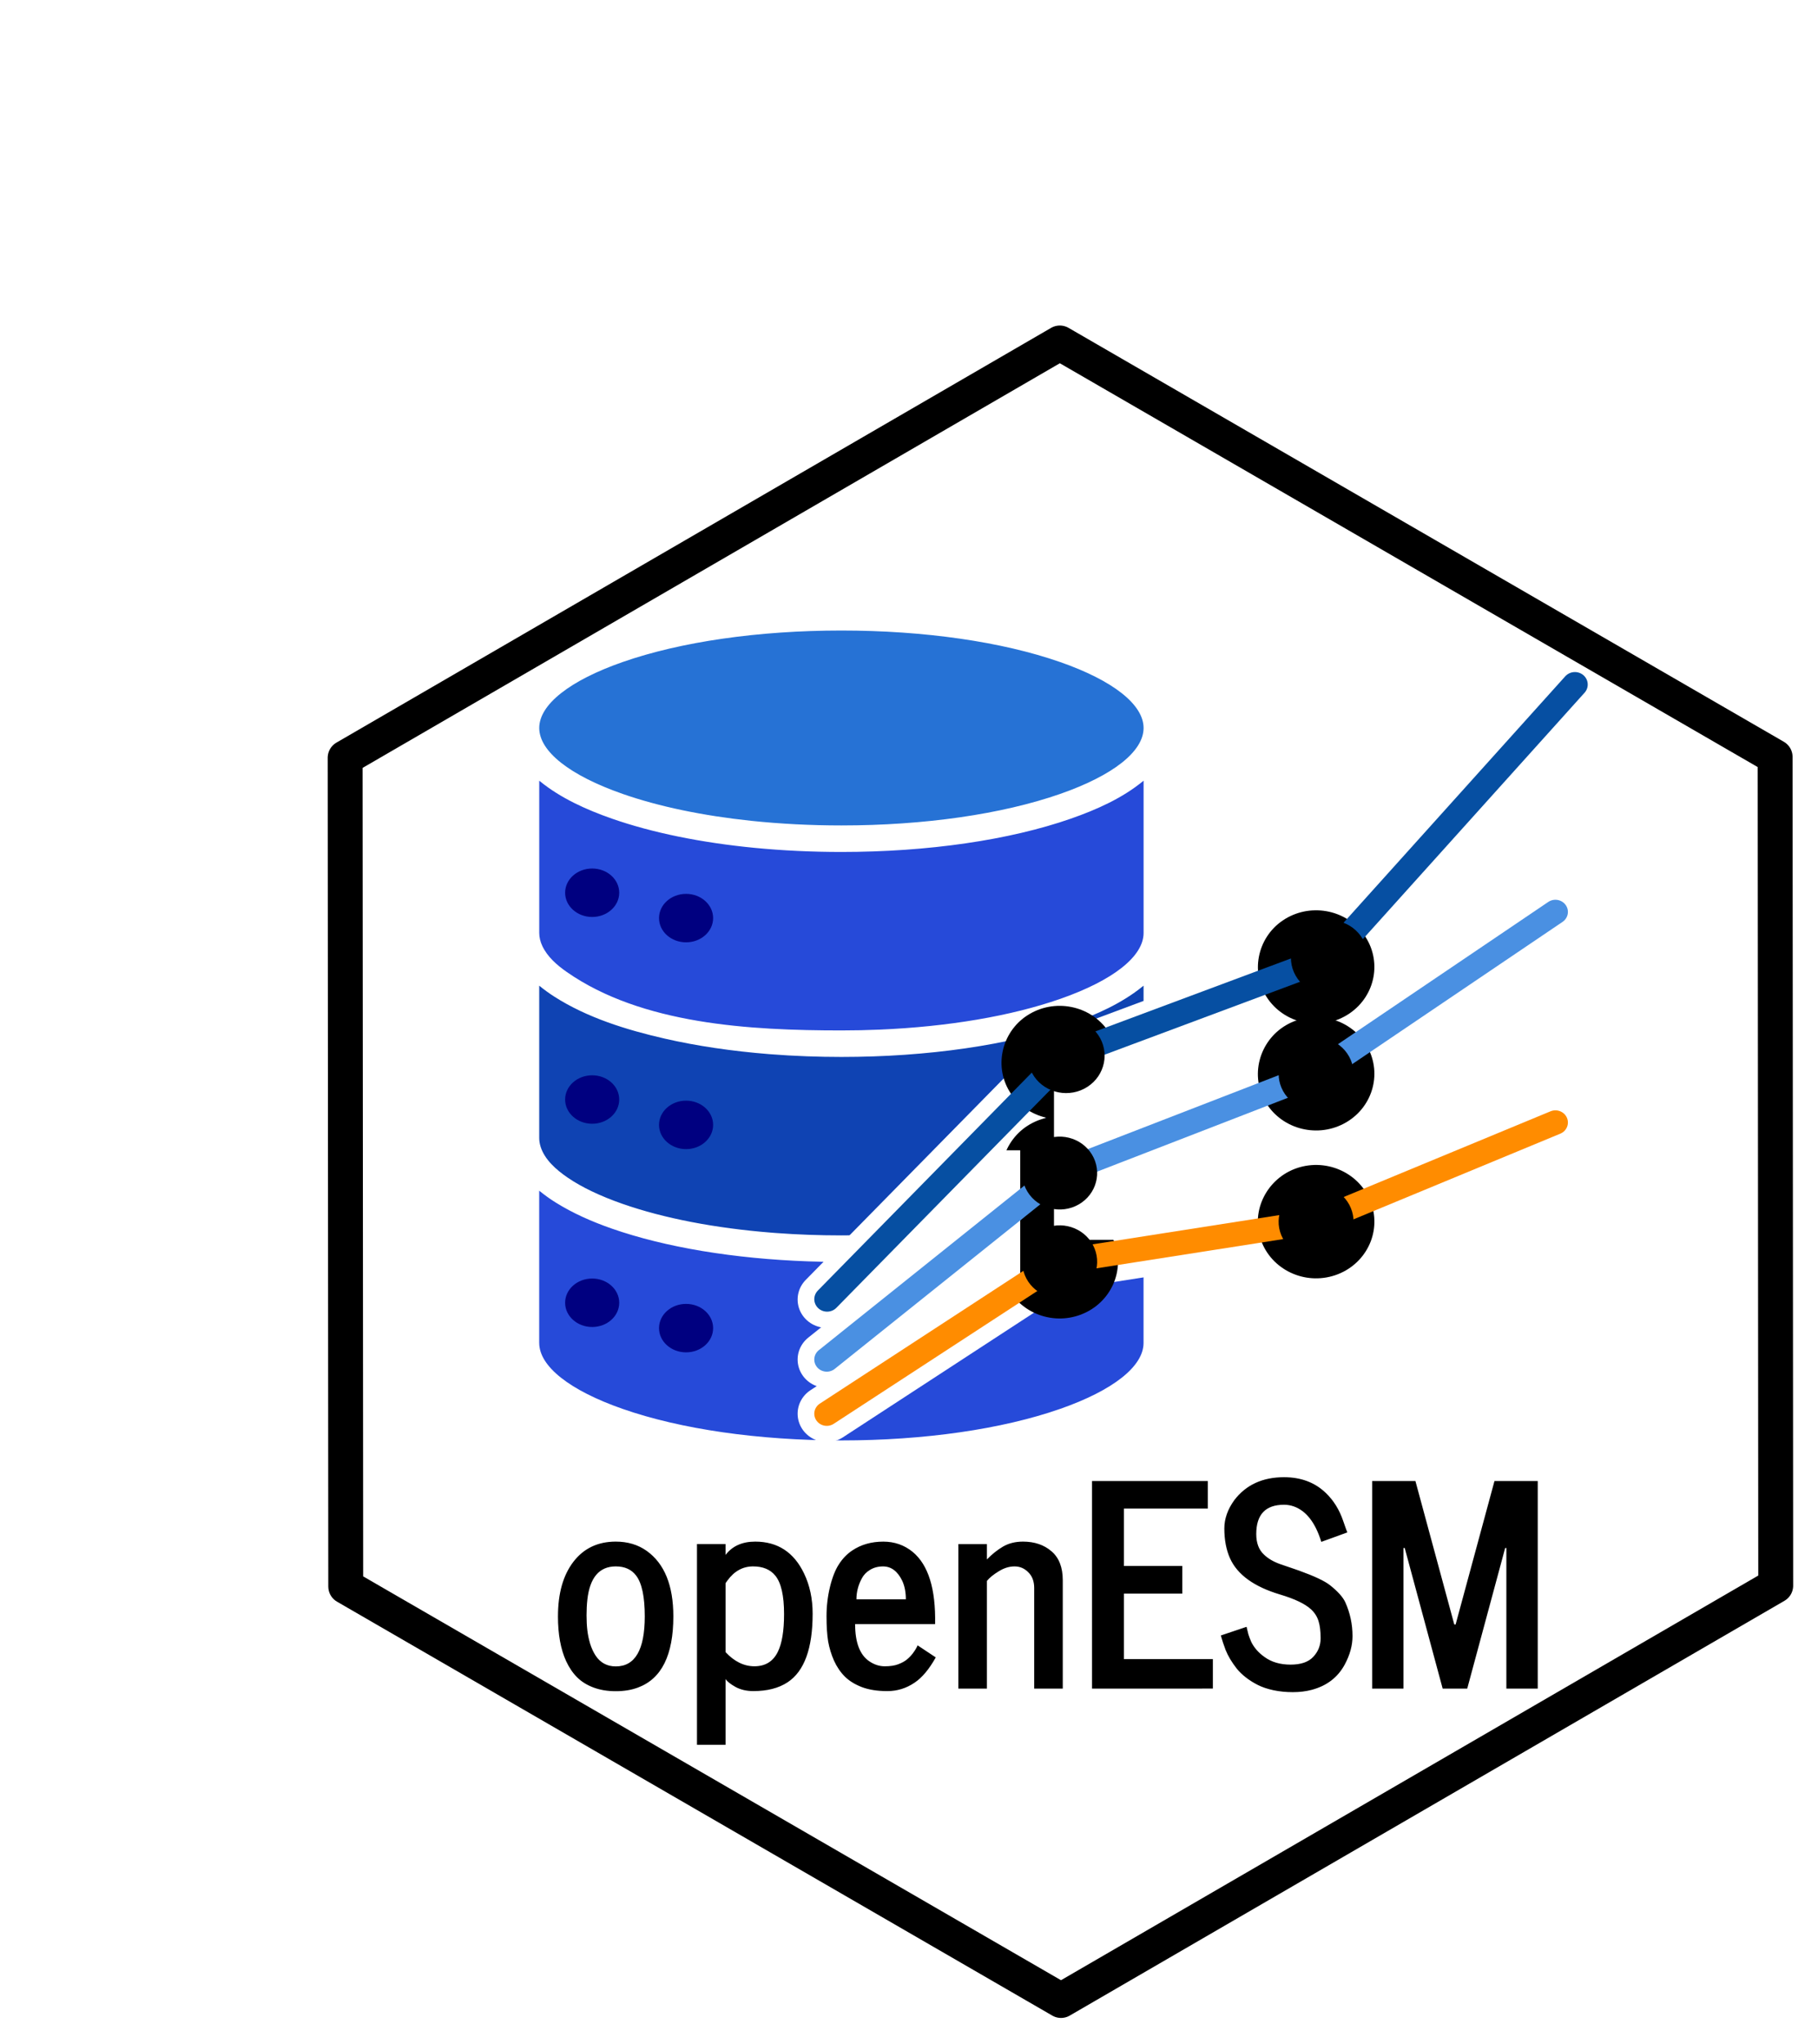 <?xml version="1.0" encoding="UTF-8" standalone="no"?>
<svg
   version="1.1"
   id="svg5"
   xml:space="preserve"
   inkscape:version="1.3.2 (091e20e, 2023-11-25, custom)"
   sodipodi:docname="openesm_icon_embedded.svg"
   inkscape:export-filename="openesm_icon.svg"
   inkscape:export-xdpi="96"
   inkscape:export-ydpi="96"
   viewBox="0 0 111.63 125.44"
   xmlns:inkscape="http://www.inkscape.org/namespaces/inkscape"
   xmlns:sodipodi="http://sodipodi.sourceforge.net/DTD/sodipodi-0.dtd"
   xmlns="http://www.w3.org/2000/svg"
   xmlns:svg="http://www.w3.org/2000/svg"><sodipodi:namedview
     id="namedview7"
     pagecolor="#ffffff"
     bordercolor="#000000"
     borderopacity="0.25"
     inkscape:showpageshadow="2"
     inkscape:pageopacity="0.0"
     inkscape:pagecheckerboard="0"
     inkscape:deskcolor="#d1d1d1"
     inkscape:document-units="mm"
     showgrid="false"
     inkscape:zoom="8"
     inkscape:cx="42.875"
     inkscape:cy="127.1875"
     inkscape:window-width="1200"
     inkscape:window-height="1849"
     inkscape:window-x="-8"
     inkscape:window-y="568"
     inkscape:window-maximized="1"
     inkscape:current-layer="layer1" /><defs
     id="defs2"><linearGradient
   id="swatch21"
   inkscape:swatch="solid"><stop
     style="stop-color:#fdfdfd;stop-opacity:1;"
     offset="0"
     id="stop21" /></linearGradient><marker
   style="overflow:visible"
   id="marker6003"
   refX="0"
   refY="0"
   orient="auto"
   inkscape:stockid="Dot"
   markerWidth="3"
   markerHeight="3"
   viewBox="0 0 5.667 5.667"
   inkscape:isstock="true"
   inkscape:collect="always"
   preserveAspectRatio="xMidYMid"><path
     transform="scale(0.5)"
     style="fill:context-stroke;fill-rule:evenodd;stroke:context-stroke;stroke-width:1pt"
     d="M 5,0 C 5,2.76 2.76,5 0,5 -2.76,5 -5,2.76 -5,0 c 0,-2.76 2.3,-5 5,-5 2.76,0 5,2.24 5,5 z"
     id="path6001"
     sodipodi:nodetypes="sssss" /></marker><marker
   style="overflow:visible"
   id="marker5909"
   refX="0"
   refY="0"
   orient="auto"
   inkscape:stockid="Dot"
   markerWidth="3"
   markerHeight="3"
   viewBox="0 0 5.667 5.667"
   inkscape:isstock="true"
   inkscape:collect="always"
   preserveAspectRatio="xMidYMid"><path
     transform="scale(0.5)"
     style="fill:context-stroke;fill-rule:evenodd;stroke:context-stroke;stroke-width:1pt"
     d="M 5,0 C 5,2.76 2.76,5 0,5 -2.76,5 -5,2.76 -5,0 c 0,-2.76 2.3,-5 5,-5 2.76,0 5,2.24 5,5 z"
     id="path5907"
     sodipodi:nodetypes="sssss" /></marker><marker
   style="overflow:visible"
   id="Dot"
   refX="0"
   refY="0"
   orient="auto"
   inkscape:stockid="Dot"
   markerWidth="3"
   markerHeight="3"
   viewBox="0 0 5.667 5.667"
   inkscape:isstock="true"
   inkscape:collect="always"
   preserveAspectRatio="xMidYMid"><path
     transform="scale(0.5)"
     style="fill:context-stroke;fill-rule:evenodd;stroke:context-stroke;stroke-width:1pt"
     d="M 5,0 C 5,2.76 2.76,5 0,5 -2.76,5 -5,2.76 -5,0 c 0,-2.76 2.3,-5 5,-5 2.76,0 5,2.24 5,5 z"
     id="Dot1"
     sodipodi:nodetypes="sssss" /></marker>
		
		
		
		
		
	
			
			
		<marker
   style="overflow:visible"
   id="marker6003-7"
   refX="0"
   refY="0"
   orient="auto"
   inkscape:stockid="Dot"
   markerWidth="2"
   markerHeight="2"
   viewBox="0 0 5.667 5.667"
   inkscape:isstock="true"
   inkscape:collect="always"
   preserveAspectRatio="xMidYMid"><path
     transform="scale(0.5)"
     style="fill:context-stroke;fill-rule:evenodd;stroke:context-stroke;stroke-width:1pt"
     d="M 5,0 C 5,2.76 2.76,5 0,5 -2.76,5 -5,2.76 -5,0 c 0,-2.76 2.3,-5 5,-5 2.76,0 5,2.24 5,5 z"
     id="path6001-2"
     sodipodi:nodetypes="sssss" /></marker><marker
   style="overflow:visible"
   id="marker5909-5"
   refX="0"
   refY="0"
   orient="auto"
   inkscape:stockid="Dot"
   markerWidth="2"
   markerHeight="2"
   viewBox="0 0 5.667 5.667"
   inkscape:isstock="true"
   inkscape:collect="always"
   preserveAspectRatio="xMidYMid"><path
     transform="scale(0.5)"
     style="fill:context-stroke;fill-rule:evenodd;stroke:context-stroke;stroke-width:1pt"
     d="M 5,0 C 5,2.76 2.76,5 0,5 -2.76,5 -5,2.76 -5,0 c 0,-2.76 2.3,-5 5,-5 2.76,0 5,2.24 5,5 z"
     id="path5907-5"
     sodipodi:nodetypes="sssss" /></marker><marker
   style="overflow:visible"
   id="Dot-3"
   refX="0"
   refY="0"
   orient="auto"
   inkscape:stockid="Dot"
   markerWidth="2"
   markerHeight="2"
   viewBox="0 0 5.667 5.667"
   inkscape:isstock="true"
   inkscape:collect="always"
   preserveAspectRatio="xMidYMid"><path
     transform="scale(0.5)"
     style="fill:context-stroke;fill-rule:evenodd;stroke:context-stroke;stroke-width:1pt"
     d="M 5,0 C 5,2.76 2.76,5 0,5 -2.76,5 -5,2.76 -5,0 c 0,-2.76 2.3,-5 5,-5 2.76,0 5,2.24 5,5 z"
     id="Dot1-9"
     sodipodi:nodetypes="sssss" /></marker></defs><g
     inkscape:groupmode="layer"
     id="layer2"
     inkscape:label="Layer 2" /><g
     inkscape:label="Layer 1"
     inkscape:groupmode="layer"
     id="layer1"><path
       sodipodi:type="star"
       style="fill:#ffffff;fill-opacity:1;stroke:#000000;stroke-width:2.223;stroke-linecap:round;stroke-linejoin:round;stroke-dasharray:none;stroke-opacity:1;paint-order:markers stroke fill"
       id="path1520-0"
       inkscape:flatsided="true"
       sodipodi:sides="6"
       sodipodi:cx="53.865391"
       sodipodi:cy="24.532751"
       sodipodi:r1="52.603107"
       sodipodi:r2="45.555626"
       sodipodi:arg1="0.56128604"
       sodipodi:arg2="1.0848848"
       inkscape:rounded="3.469447e-18"
       inkscape:randomized="0"
       d="M 98.398,52.532 51.883,77.099 7.351,49.099 9.333,-3.467 55.847,-28.033 100.38,-0.034 Z"
       transform="matrix(0.963,-0.037,0.037,0.966,12.333,50.196)" /><path
       d="m 36.503,96.904 q -0.05,0.44 -0.05,0.946 0,0.506 0.05,0.913 0.05,0.407 0.174,0.813 0.133,0.407 0.332,0.705 0.448,0.664 1.261,0.664 1.801,0 1.801,-3.029 0,-1.776 -0.531,-2.465 -0.432,-0.564 -1.27,-0.564 -1.535,0 -1.768,2.017 z m -1.826,1.004 q 0,-2.075 0.954,-3.295 0.963,-1.228 2.639,-1.228 1.112,0 1.925,0.564 1.652,1.154 1.652,3.967 0,3.511 -2.191,4.307 -0.606,0.224 -1.386,0.224 -0.772,0 -1.386,-0.224 -0.614,-0.224 -1.021,-0.622 -0.407,-0.398 -0.681,-0.979 -0.506,-1.079 -0.506,-2.714 z m 10.416,2.174 q 0.822,0.855 1.793,0.855 1.013,0 1.452,-0.871 0.39,-0.764 0.39,-2.291 0,-1.685 -0.548,-2.332 -0.465,-0.556 -1.378,-0.556 -0.954,0 -1.593,0.855 -0.108,0.149 -0.116,0.158 z m 0,-5.892 q 0.631,-0.805 1.842,-0.805 2.091,0 3.038,1.934 0.531,1.079 0.531,2.432 0,3.162 -1.56,4.158 -0.83,0.531 -2.125,0.531 -0.631,0 -1.104,-0.249 -0.473,-0.257 -0.622,-0.481 v 3.984 H 43.316 V 93.534 h 1.776 z m 8.133,2.689 h 3.071 q 0,-0.647 -0.224,-1.12 -0.432,-0.871 -1.195,-0.871 -0.456,0 -0.805,0.207 -0.34,0.199 -0.515,0.523 -0.332,0.606 -0.332,1.261 z m -1.394,3.718 q -0.257,-0.573 -0.365,-1.17 -0.1,-0.606 -0.1,-1.519 0,-0.921 0.216,-1.784 0.216,-0.863 0.556,-1.369 0.34,-0.515 0.822,-0.83 0.822,-0.539 1.934,-0.539 1.046,0 1.826,0.622 1.461,1.178 1.394,4.374 h -4.971 q 0,1.676 0.888,2.257 0.456,0.299 0.954,0.299 0.506,0 0.838,-0.124 0.332,-0.124 0.531,-0.282 0.199,-0.158 0.365,-0.365 0.224,-0.29 0.307,-0.498 l 1.129,0.73 q -0.614,1.071 -1.311,1.527 -0.772,0.515 -1.701,0.515 -0.921,0 -1.577,-0.241 -0.647,-0.241 -1.062,-0.639 -0.407,-0.398 -0.672,-0.963 z m 14.217,-4.872 v 6.565 h -1.776 v -6.1 q 0,-0.598 -0.365,-0.946 -0.357,-0.357 -0.855,-0.357 -0.498,0 -0.988,0.299 -0.49,0.29 -0.73,0.581 v 6.523 h -1.776 v -8.756 h 1.776 v 0.93 q 0.481,-0.481 1.004,-0.78 0.531,-0.299 1.237,-0.299 1.079,0 1.776,0.589 0.697,0.581 0.697,1.751 z m 1.818,6.565 V 89.716 h 7.195 v 1.668 h -5.212 v 3.477 h 3.627 v 1.676 h -3.627 v 3.967 h 5.527 v 1.784 z m 8.009,-3.22 1.593,-0.523 q 0.008,0 0.033,0.124 0.025,0.124 0.083,0.332 0.066,0.199 0.174,0.448 0.116,0.241 0.332,0.49 0.216,0.241 0.506,0.44 0.647,0.456 1.61,0.456 0.963,0 1.411,-0.473 0.456,-0.473 0.456,-1.12 0,-0.656 -0.133,-1.054 -0.133,-0.407 -0.465,-0.705 -0.556,-0.498 -1.925,-0.896 -2.415,-0.705 -3.104,-2.183 -0.357,-0.772 -0.357,-1.818 0,-0.88 0.622,-1.718 1.087,-1.386 3.087,-1.386 1.585,0 2.598,0.954 0.722,0.672 1.079,1.693 l 0.158,0.44 q 0.075,0.199 0.1,0.257 l -1.618,0.573 q -0.548,-1.743 -1.71,-2.149 -0.29,-0.1 -0.606,-0.1 -1.726,0 -1.726,1.776 0,0.813 0.481,1.245 0.398,0.373 1.046,0.589 l 0.398,0.133 q 0.34,0.116 0.373,0.124 l 0.365,0.124 q 1.419,0.498 1.917,0.88 0.73,0.564 0.954,1.037 0.448,0.971 0.448,2.05 0,0.847 -0.481,1.718 -0.647,1.17 -2.05,1.535 -0.539,0.141 -1.178,0.141 -0.639,0 -1.203,-0.116 -0.556,-0.116 -0.963,-0.315 -0.407,-0.199 -0.747,-0.456 -0.34,-0.257 -0.573,-0.539 -0.232,-0.29 -0.407,-0.573 -0.174,-0.29 -0.282,-0.548 -0.1,-0.257 -0.166,-0.456 -0.066,-0.199 -0.1,-0.315 -0.025,-0.116 -0.033,-0.116 z m 11.345,-5.295 v 8.515 H 85.277 V 89.716 h 2.689 l 2.415,8.689 h 0.083 l 2.415,-8.689 h 2.689 v 12.573 h -1.95 v -8.515 h -0.075 l -2.357,8.515 H 89.659 L 87.302,93.775 Z"
       id="text6845"
       style="font-weight:bold;font-size:16.997px;font-family:'News Cycle';-inkscape-font-specification:'News Cycle, Bold';stroke:#000000;stroke-width:0;stroke-linecap:round;stroke-linejoin:round;paint-order:markers stroke fill"
       transform="scale(0.988,1.013)"
       aria-label="openESM" /><g
       id="g16708"><g
         id="g4165"
         transform="matrix(1.077,0,0,1.074,-4.319,-6.707)"><g
           id="g2406"
           transform="matrix(1.262,0,0,1.133,-140.635,-15.899)"><path
             style="fill:#264ad9;fill-opacity:1;stroke-width:0.085"
             d="m 138.307,87.268 c 0,3.083 6.411,5.583 14.32,5.583 7.909,0 14.32,-2.5 14.32,-5.583 V 76.931 h -28.639 v 10.338 h -9e-5 z"
             id="path321" /><path
             style="fill:#0f43b3;fill-opacity:1;stroke-width:0.085"
             d="m 138.307,76.931 c 0,3.083 6.411,5.583 14.32,5.583 7.909,0 14.32,-2.5 14.32,-5.583 V 66.593 h -28.639 v 10.338 z"
             id="path323" /><path
             style="fill:#264ad9;fill-opacity:1;stroke-width:0.085"
             d="m 138.307,66.593 c 0,3.083 6.411,5.583 14.32,5.583 7.909,0 14.32,-2.499 14.32,-5.583 V 56.256 h -28.639 v 10.338 h -9e-5 z"
             id="path325" /><ellipse
             style="fill:#2672d5;fill-opacity:1;stroke-width:0.085"
             cx="-152.626"
             cy="56.255"
             rx="14.32"
             ry="5.583"
             id="ellipse327"
             transform="scale(-1,1)" /><circle
             cx="-145.61"
             cy="65.843"
             r="1.222"
             id="circle331"
             transform="scale(-1,1)"
             style="fill:#000080;stroke-width:0.085" /><circle
             cx="-141.368"
             cy="64.564"
             r="1.222"
             id="circle333"
             transform="scale(-1,1)"
             style="fill:#000080;stroke-width:0.085" /><circle
             cx="-145.61"
             cy="76.271"
             r="1.222"
             id="circle337"
             transform="scale(-1,1)"
             style="fill:#000080;stroke-width:0.085" /><circle
             cx="-141.368"
             cy="74.992"
             r="1.222"
             id="circle339"
             transform="scale(-1,1)"
             style="fill:#000080;stroke-width:0.085" /><circle
             cx="-145.61"
             cy="86.52"
             r="1.222"
             id="circle343"
             transform="scale(-1,1)"
             style="fill:#000080;stroke-width:0.085" /><circle
             cx="-141.368"
             cy="85.241"
             r="1.222"
             id="circle345"
             transform="scale(-1,1)"
             style="fill:#000080;stroke-width:0.085" /><path
             d="m 137.638,56.256 c 0,-6.8e-4 8e-5,-0.001 8e-5,-0.002 0.001,-1.785 1.642,-3.408 4.62,-4.569 2.78,-1.084 6.463,-1.681 10.369,-1.681 3.906,0 7.588,0.597 10.368,1.681 2.979,1.162 4.62,2.785 4.62,4.571 V 66.593 76.931 87.269 c 0,1.786 -1.641,3.409 -4.62,4.571 -2.78,1.084 -6.462,1.681 -10.368,1.681 -3.906,0 -7.588,-0.597 -10.369,-1.681 -2.979,-1.162 -4.62,-2.785 -4.62,-4.571 v -10.338 -8.5e-5 -8.5e-5 -10.337 -8.5e-5 -8.5e-5 z m 1.338,12.996 v 7.679 c 0,0.145 0.021,0.29 0.06,0.43 0.001,0.004 0.002,0.009 0.003,0.013 0.186,0.652 0.702,1.159 1.226,1.559 0.622,0.475 1.457,0.924 2.479,1.322 1.87,0.729 4.185,1.225 6.713,1.45 0.069,0.006 0.138,0.012 0.207,0.018 0.962,0.08 1.954,0.121 2.963,0.121 3.744,0 7.253,-0.565 9.883,-1.589 2.395,-0.934 3.768,-2.145 3.768,-3.325 v -7.679 c -0.001,0.001 -0.002,0.002 -0.004,0.003 -0.013,0.012 -0.027,0.024 -0.04,0.036 -0.928,0.842 -2.08,1.422 -3.239,1.874 -2.78,1.084 -6.462,1.681 -10.368,1.681 -0.521,0 -1.039,-0.011 -1.55,-0.032 -0.567,-0.023 -1.126,-0.059 -1.677,-0.107 -0.015,-0.001 -0.029,-0.003 -0.044,-0.004 -1.673,-0.149 -3.262,-0.412 -4.705,-0.78 -1.744,-0.444 -3.516,-1.063 -4.992,-2.118 -0.237,-0.169 -0.464,-0.353 -0.679,-0.55 -7.7e-4,-9.35e-4 -0.002,-0.002 -0.003,-0.003 z m 27.302,-10.338 c -10e-4,0.001 -0.002,0.002 -0.003,0.003 -0.936,0.867 -2.099,1.45 -3.279,1.91 -2.78,1.084 -6.462,1.681 -10.368,1.681 -1.343,0 -2.659,-0.071 -3.921,-0.207 -2.41,-0.261 -4.623,-0.762 -6.447,-1.474 -1.158,-0.452 -2.317,-1.036 -3.244,-1.878 -0.011,-0.01 -0.024,-0.021 -0.035,-0.031 -0.001,-0.001 -0.003,-0.002 -0.004,-0.004 v 7.679 c 0,0.228 0.053,0.456 0.143,0.665 0.227,0.534 0.648,0.95 1.099,1.301 3.392,2.644 8.27,2.949 12.41,2.949 0.579,0 1.157,-0.013 1.735,-0.041 3.084,-0.147 5.929,-0.684 8.147,-1.549 2.395,-0.934 3.768,-2.145 3.768,-3.325 v -7.679 z m -3.768,-5.983 c -2.629,-1.025 -6.139,-1.59 -9.883,-1.59 -3.744,0 -7.253,0.565 -9.882,1.589 -2.395,0.934 -3.768,2.145 -3.768,3.325 0,1.179 1.373,2.391 3.768,3.325 1.643,0.641 3.63,1.101 5.804,1.357 1.304,0.153 2.675,0.233 4.079,0.233 3.744,0 7.253,-0.565 9.883,-1.589 2.395,-0.934 3.768,-2.145 3.768,-3.325 0,-1.179 -1.373,-2.391 -3.768,-3.325 z M 138.976,87.268 c 0,1.179 1.373,2.391 3.768,3.325 2.629,1.025 6.139,1.59 9.883,1.59 3.744,0 7.253,-0.565 9.882,-1.59 2.395,-0.934 3.768,-2.145 3.768,-3.325 v -7.679 c -0.001,10e-4 -0.002,0.002 -0.003,0.003 -0.015,0.013 -0.03,0.027 -0.045,0.04 -0.931,0.844 -2.072,1.417 -3.234,1.87 -2.78,1.084 -6.462,1.681 -10.368,1.681 -0.505,0 -1.006,-0.01 -1.502,-0.03 -3.341,-0.133 -6.446,-0.707 -8.867,-1.651 -0.893,-0.348 -1.762,-0.773 -2.549,-1.324 -0.239,-0.168 -0.469,-0.349 -0.686,-0.546 -0.015,-0.013 -0.03,-0.027 -0.045,-0.04 -10e-4,-10e-4 -0.002,-0.002 -0.003,-0.003 v 7.679 h 2.6e-4 z"
             id="path347"
             style="fill:#ffffff;stroke-width:0.085" /></g></g><g
         id="g16626"
         transform="matrix(1.023,0,0,0.994,-1.151,0.543)"><path
           style="fill:none;stroke:#ffffff;stroke-width:3.5;stroke-linecap:round;stroke-linejoin:round;stroke-dasharray:none;stroke-opacity:1;marker-mid:url(#marker6003-7);paint-order:stroke fill markers"
           d="M 50.75,79.679 64.729,65.049 80.119,59.15 94.484,42.75"
           id="path11392-2-9"
           sodipodi:nodetypes="cccc" /><path
           style="fill:none;stroke:#ffffff;stroke-width:3.5;stroke-linecap:round;stroke-linejoin:round;stroke-dasharray:none;stroke-opacity:1;marker-mid:url(#marker5909-5)"
           d="M 50.75,83.383 64.729,71.872 80.119,65.743 94.484,55.75"
           id="path11392-4"
           sodipodi:nodetypes="cccc" /><path
           style="fill:none;stroke:#ffffff;stroke-width:3.5;stroke-linecap:round;stroke-linejoin:round;stroke-dasharray:none;stroke-dashoffset:0;stroke-opacity:1;marker-mid:url(#Dot-3)"
           d="M 50.75,86.728 64.729,77.349 80.119,74.871 94.484,68.75"
           id="path11392-27-7"
           sodipodi:nodetypes="cccc" /><rect
           style="fill:#ffffff;fill-rule:evenodd;stroke-width:0.198"
           id="rect11592"
           width="3.685"
           height="8.659"
           x="56.189"
           y="71.848" /><rect
           style="fill:#ffffff;fill-rule:evenodd;stroke-width:0.299"
           id="rect11598"
           width="7.291"
           height="12.291"
           x="64.387"
           y="63.702" /><rect
           style="fill:#ffffff;fill-rule:evenodd;stroke-width:0.265"
           id="rect11604"
           width="3.592"
           height="8.751"
           x="58.768"
           y="70.466" /><path
           style="fill:none;stroke:#4a90e2;stroke-width:1.5;stroke-linecap:round;stroke-linejoin:round;stroke-dasharray:none;stroke-opacity:1;marker-mid:url(#marker5909)"
           d="M 50.75,83.383 64.729,71.872 80.119,65.743 94.484,55.75"
           id="path11392"
           sodipodi:nodetypes="cccc" /><path
           style="fill:none;stroke:#064fa2;stroke-width:1.54;stroke-linecap:round;stroke-linejoin:round;stroke-dasharray:none;stroke-opacity:1;marker-mid:url(#marker6003);paint-order:stroke fill markers"
           d="M 50.77,79.658 65.117,64.625 80.912,58.564 95.654,41.712"
           id="path11392-2"
           sodipodi:nodetypes="cccc" /><path
           style="fill:none;stroke:#ff8c00;stroke-width:1.5;stroke-linecap:round;stroke-linejoin:round;stroke-dasharray:none;stroke-dashoffset:0;stroke-opacity:1;marker-mid:url(#Dot)"
           d="M 50.75,86.728 64.729,77.349 80.119,74.871 94.484,68.75"
           id="path11392-27"
           sodipodi:nodetypes="cccc" /></g></g></g></svg>
